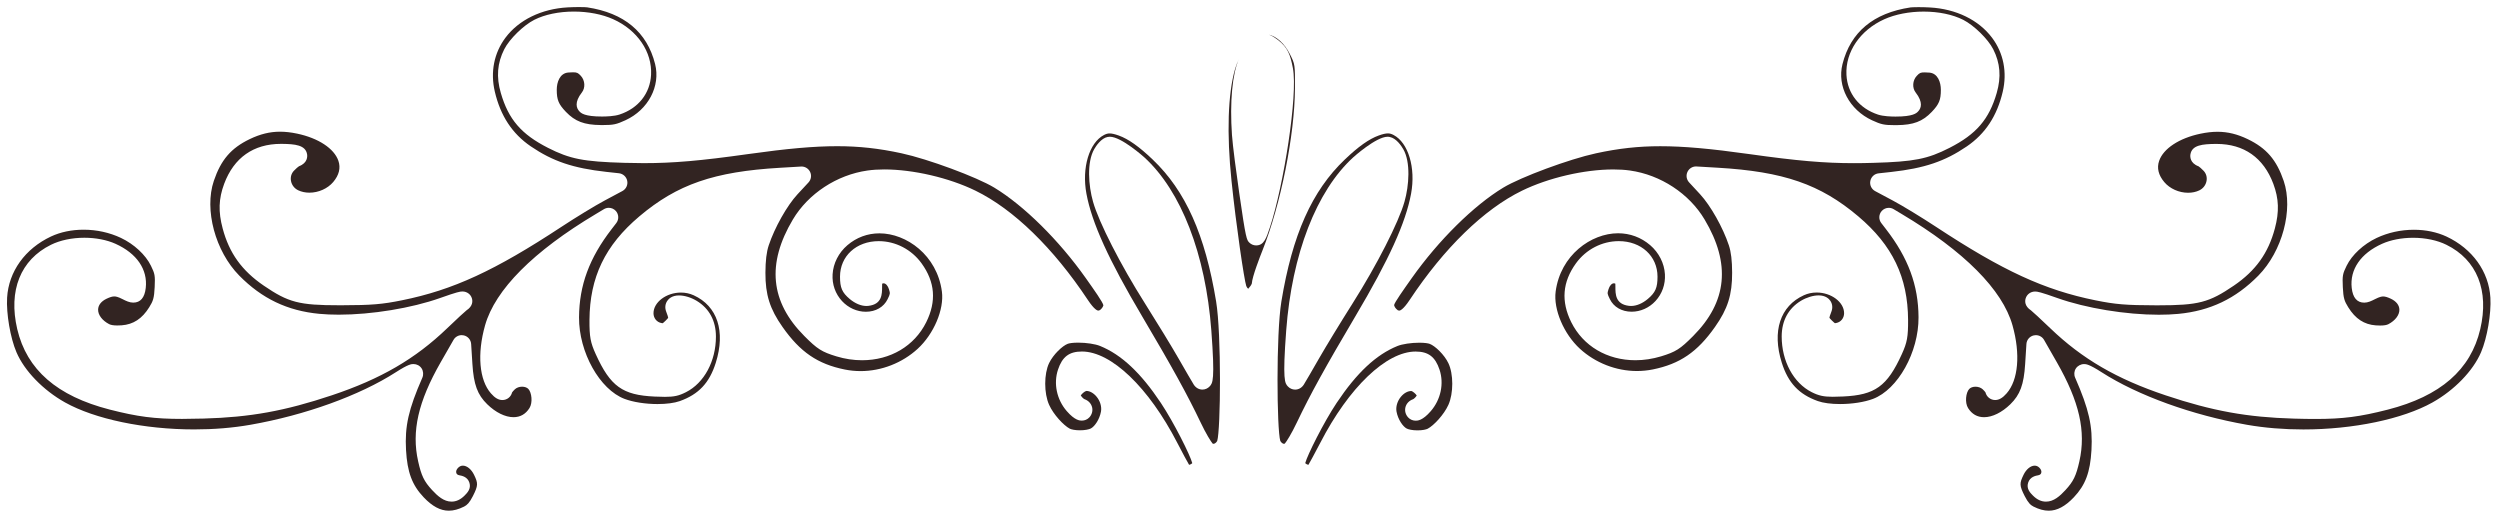 <?xml version="1.0" encoding="utf-8"?>
<!-- Generator: Adobe Illustrator 25.4.1, SVG Export Plug-In . SVG Version: 6.00 Build 0)  -->
<svg version="1.1" id="Layer_1" xmlns="http://www.w3.org/2000/svg" xmlns:xlink="http://www.w3.org/1999/xlink" x="0px" y="0px"
	 viewBox="0 0 792 164.79" style="enable-background:new 0 0 792 164.79;" xml:space="preserve">
<style type="text/css">
	.st0{fill:#322422;}
</style>
<g>
	<g>
		<g>
			<path class="st0" d="M395.43,91.49c-0.21-0.18-0.46-0.47-0.61-0.87c-0.65-1.89-3.21-19.11-4.68-33.36
				c-1.55-14.98-1.14-27.56,1.14-35.43c0.31-1.07,0.76-2.19,1.28-3.27c-0.01,0.01-0.01,0.02-0.02,0.04
				c-2.14,4.67-2.98,13.71-2.25,24.19c0.24,3.44,1.39,12.05,2.3,18.37c2.1,14.62,2.36,14.88,3.22,15.72l0,0
				c0.56,0.55,1.33,0.87,2.12,0.87c2.48,0,3.21-2.19,4.41-5.83c4.31-13.06,8.87-41.81,7.25-50.32c-0.82-4.34-1.66-6.55-4.74-8.95
				c-0.53-0.41-1.64-1.22-2.87-1.67c2.54,0.61,5.02,2.89,6.7,6.25c1.57,3.13,1.6,3.19,1.56,10.78c-0.08,14.77-4.5,36.82-10.28,51.3
				c-0.78,1.95-3.26,8.34-3.39,10.52C396.45,90.24,395.9,91.01,395.43,91.49z"/>
		</g>
		<g>
			<g>
				<path class="st0" d="M649.04,161.79c-1.51,0-3.08-0.43-4.82-1.3c-0.93-0.47-1.69-1.17-2.79-3.32c-1.73-3.41-1.65-4.08-0.38-6.73
					c0.85-1.77,2.24-2.92,3.54-2.92c0.56,0,1.06,0.22,1.51,0.68c0.51,0.51,0.73,1.13,0.56,1.64c-0.12,0.39-0.44,0.63-0.96,0.73
					c-0.78,0.14-2.6,0.47-3.19,2.36c-0.61,1.92,0.68,3.22,1.53,4.07c1.29,1.29,2.64,1.92,4.13,1.92c2.45,0,4.41-1.76,6.16-3.66
					c2.53-2.74,3.39-4.52,4.42-9.11c2.14-9.52,0-18.9-7.14-31.38l-4.05-7.08c-0.54-0.95-1.54-1.51-2.6-1.51
					c-0.23,0-0.45,0.03-0.68,0.08c-1.29,0.3-2.23,1.41-2.31,2.73l-0.4,6.32c-0.41,6.53-1.6,9.75-4.7,12.77
					c-2.67,2.6-5.7,4.09-8.31,4.09c-2.16,0-3.86-0.97-5.07-2.89c-1.08-1.72-0.71-4.92,0.36-6.05c0.42-0.45,1.16-0.72,1.98-0.72
					c0.89,0,1.72,0.3,2.29,0.82c0.42,0.39,0.73,0.76,0.88,0.98c0.34,1.39,1.58,2.42,3.07,2.42c1.23,0,2.38-0.67,3.64-2.12
					c3.7-4.21,4.41-12.47,1.85-21.54c-3.18-11.28-15.32-23.48-35.11-35.28l-2.54-1.52c-0.48-0.29-1.01-0.43-1.54-0.43
					c-0.83,0-1.65,0.35-2.24,1c-0.96,1.08-1.02,2.68-0.14,3.82l1.48,1.92c7.08,9.16,10.26,17.77,10.32,27.93
					c0.07,11.04-6.54,22.88-14.43,25.86c-2.71,1.02-6.61,1.63-10.42,1.63c-2.84,0-5.34-0.33-7.05-0.94
					c-5.99-2.13-9.41-5.77-11.42-12.15c-3.14-9.96-0.52-17.96,7-21.38c1.25-0.57,2.61-0.86,4.05-0.86c4.63,0,8.69,3.06,8.69,6.55
					c0,1.55-1.02,2.82-2.47,3.1c-0.22,0.04-0.36,0.06-0.44,0.07c-0.13-0.09-0.41-0.32-0.98-0.87c-0.5-0.49-0.69-0.74-0.76-0.85
					c0.02-0.21,0.14-0.71,0.63-1.95c0.46-1.2,0.33-2.44-0.34-3.43c-0.44-0.64-1.5-1.71-3.7-1.71c-1.74,0-3.83,0.64-5.61,1.71
					c-3.99,2.42-6.1,6.33-6.1,11.32c0,7.79,3.73,14.71,9.5,17.62c2.19,1.11,3.81,1.47,6.65,1.47c0.83,0,1.84-0.03,3.26-0.09
					c10.17-0.46,14.01-3.22,18.65-13.42c1.68-3.68,2.01-5.51,1.98-10.83c-0.07-13.54-4.94-23.66-15.78-32.82
					c-12.01-10.16-23.68-14.19-44.58-15.41l-6.64-0.39c-0.06,0-0.12-0.01-0.18-0.01c-1.16,0-2.21,0.67-2.71,1.72
					c-0.52,1.11-0.32,2.42,0.51,3.32l3.49,3.77c3.32,3.59,7.25,10.55,9.12,16.2c0.69,2.08,1.02,4.83,1.03,8.64
					c0.03,6.98-1.39,11.48-5.44,17.21c-5.59,7.94-11.11,11.71-19.69,13.45c-1.64,0.33-3.34,0.5-5.03,0.5
					c-6.59,0-13.17-2.57-18.06-7.05c-5.12-4.7-8.43-12.49-7.69-18.12c1.53-11.56,11.26-18.47,19.79-18.47
					c3.76,0,7.27,1.3,10.15,3.76c2.77,2.38,4.48,5.74,4.68,9.23c0.18,3.18-0.88,6.19-3,8.48c-1.98,2.15-4.73,3.38-7.55,3.38
					c-3.11,0-5.69-1.49-6.89-3.98c-0.85-1.76-0.85-1.76-0.44-3.12c0.34-1.12,1.03-1.9,1.7-1.9c0.15,0,0.31,0.04,0.47,0.12
					c0.01,0.21,0.02,0.52,0.02,0.98c0,2.33,0,5.53,4.3,6.04c0.22,0.03,0.43,0.04,0.65,0.04c1.72,0,3.61-0.79,5.31-2.22
					c2.42-2.04,3.08-3.56,3.08-7.05c0-6.53-5.16-11.27-12.27-11.27c-5.31,0-10.37,2.62-13.56,7.02c-4.29,5.93-4.78,12.04-1.49,18.67
					c3.75,7.54,11.35,12.04,20.33,12.04c2.69,0,5.42-0.42,8.12-1.23c4.63-1.41,6.06-2.31,10.17-6.45
					c10.78-10.82,11.97-22.89,3.62-36.9c-4.88-8.21-13.93-14.15-23.63-15.52c-1.61-0.23-3.39-0.34-5.3-0.34
					c-9.19,0-20.54,2.64-28.92,6.73c-12.04,5.87-24.68,18.16-35.58,34.6c-2.14,3.23-3.11,3.39-3.28,3.39
					c-0.13,0-0.31-0.05-0.51-0.13c-0.25-0.14-0.8-0.73-0.97-1.11c-0.14-0.34-0.18-0.46-0.18-0.5c0.13-0.83,2.93-4.78,5.63-8.6
					c8.48-11.97,19.58-22.94,28.96-28.62c5.56-3.36,20.94-9.05,29.4-10.88c7.16-1.55,13.43-2.24,20.34-2.24
					c7.37,0,15.82,0.75,28.26,2.5c15.03,2.12,23.69,2.87,33.09,2.87c1.94,0,3.96-0.03,6.16-0.1c12.88-0.36,17.16-1.2,24.12-4.75
					c8.48-4.32,12.53-9.03,14.95-17.38c1.47-5.08,1.12-9.49-1.11-13.87c-1.64-3.22-6.08-7.57-9.5-9.31
					c-3.32-1.68-7.77-2.61-12.53-2.61c-4.56,0-8.99,0.86-12.46,2.42c-7.67,3.45-12.38,10.37-12,17.63c0.31,5.91,4.04,10.61,10,12.58
					c1.66,0.55,4.19,0.63,5.56,0.63c5.56,0,6.61-1.08,7.11-1.6c1-1.01,1.7-2.89-0.75-6.04c-1.14-1.46-0.99-3.81,0.34-5.24
					c0.92-0.99,1.22-1.12,2.52-1.12c0.41,0,0.9,0.02,1.5,0.07c2.68,0.23,3.63,3.08,3.63,5.46c0,3.19-0.57,4.56-2.89,6.99
					c-2.92,3.05-5.81,4.14-11.05,4.19l-0.79,0c-3.21,0-4.2-0.21-7.06-1.53c-7.2-3.32-11.14-10.8-9.38-17.79
					c2.55-10.15,9.79-16.2,21.53-17.97c0.23-0.03,1.02-0.09,2.54-0.09c1.16,0,2.44,0.03,3.61,0.1c8.3,0.45,15.48,3.96,19.72,9.61
					c3.62,4.84,4.82,10.9,3.37,17.09c-1.79,7.66-5.52,13.32-11.4,17.33c-6.95,4.73-13.43,6.92-23.91,8.08l-4.02,0.44
					c-1.31,0.14-2.37,1.12-2.62,2.42c-0.25,1.29,0.37,2.59,1.53,3.21l5.62,3c3.04,1.62,9.18,5.36,13.67,8.32
					c21.15,13.92,34.37,20.02,50.52,23.28c6.29,1.28,9.68,1.56,19.09,1.58l0.76,0c12.76,0,16.12-0.88,23.98-6.24
					c6.91-4.71,10.91-10.3,12.99-18.1c1.42-5.32,1.28-9.42-0.48-14.14c-3.09-8.28-9.31-12.65-17.99-12.65l-0.34,0
					c-4.06,0.05-7.46,0.33-7.94,3.31c-0.1,0.63-0.21,2.75,2.57,3.78c0.27,0.18,0.95,0.72,1.62,1.44c0.81,0.86,1.14,2.04,0.91,3.23
					c-0.25,1.3-1.09,2.38-2.3,2.96c-1.03,0.49-2.25,0.75-3.52,0.75c-2.9,0-5.8-1.29-7.56-3.38c-1.86-2.21-2.41-4.47-1.63-6.73
					c1.34-3.89,6.35-7.19,13.08-8.6c1.95-0.41,3.72-0.61,5.42-0.61c3.22,0,6.27,0.74,9.58,2.34c5.93,2.86,9.12,6.57,11.39,13.25
					c3.08,9.11-0.46,22.28-8.05,29.99c-7.2,7.3-15.26,11.15-25.36,12.11c-1.89,0.18-3.96,0.27-6.16,0.27
					c-10.46,0-23.07-2.07-32.12-5.28c-5.4-1.92-6.34-2.07-7.07-2.07c-1.42,0-2.62,0.89-3.01,2.21c-0.24,0.83-0.34,2.42,1.7,3.76
					c0.51,0.4,2.91,2.59,6.12,5.67c10.1,9.7,21.03,16.06,36.55,21.25c14.83,4.96,25.84,6.95,40.63,7.37
					c2.64,0.08,4.87,0.11,6.81,0.11c8.71,0,14.07-0.69,22.93-2.96c16.69-4.28,26.27-12.62,29.29-25.49
					c2.87-12.22-1.04-21.97-10.72-26.73c-2.89-1.43-6.65-2.22-10.56-2.22c-3.61,0-7.11,0.68-9.86,1.92
					c-6.74,3.04-10.23,8.14-9.58,13.98c0.35,3.08,1.68,4.65,3.97,4.65c1.17,0,2.24-0.51,3.43-1.12c1.44-0.74,2.13-0.84,2.57-0.84
					c0.62,0,1.37,0.22,2.43,0.72c1.71,0.81,2.67,2.04,2.7,3.45c0.03,1.71-1.31,3.48-3.5,4.62c-0.55,0.28-1.38,0.42-2.56,0.42
					c-0.43,0-0.9-0.02-1.4-0.05c-3.7-0.26-6.48-2.08-8.74-5.73c-1.22-1.97-1.55-2.85-1.72-6.38c-0.18-3.71-0.03-4.24,1.19-6.75
					c1.69-3.47,5.34-6.85,9.51-8.83c3.6-1.7,7.69-2.6,11.82-2.6c3.74,0,7.31,0.75,10.32,2.15c8.22,3.86,13.42,11.1,13.91,19.37
					c0.3,5.03-1.03,12.78-2.96,17.28c-2.54,5.92-8.45,12.02-15.41,15.92c-9.43,5.27-25.1,8.54-40.88,8.54
					c-6.25,0-12.25-0.5-17.83-1.47c-17.37-3.05-34.59-9.27-46.06-16.64c-4.04-2.6-4.97-2.6-5.59-2.6c-1.01,0-2.04,0.54-2.59,1.39
					c-0.57,0.87-0.65,1.97-0.22,2.94c4.38,10,5.59,15.36,5.16,22.93c-0.4,7.02-1.91,11.07-5.59,14.95
					C654.28,160.41,651.68,161.79,649.04,161.79z"/>
			</g>
			<g>
				<path class="st0" d="M406.77,140.6c-0.3,0-0.77-0.24-1.17-0.9c-1.1-3.53-1.36-33.82,0.34-44.19
					c3.49-21.17,9.68-35.04,20.08-44.96c4.3-4.11,7.71-6.53,10.75-7.62c1.27-0.46,2.2-0.67,2.92-0.67c0.59,0,1.1,0.14,1.77,0.49
					c4.69,2.43,7.09,10.42,5.57,18.6c-1.71,9.25-6.99,20.87-17.64,38.84c-9.53,16.1-14.38,24.9-18.53,33.62
					c-1.75,3.68-3.28,6.08-3.83,6.72C406.95,140.58,406.86,140.6,406.77,140.6L406.77,140.6z M439.59,43.32
					c-3.63,0-10.82,6.46-10.89,6.53c-11.67,10.66-19.41,30.65-21.23,54.85c-1.19,15.86-0.43,16.68,0.53,17.72
					c0.59,0.64,1.43,1.01,2.29,1.01c1.1,0,2.1-0.57,2.74-1.56c0.44-0.68,2.8-4.75,4.72-8.11c2.2-3.84,7.05-11.8,10.82-17.75
					c7.63-12.06,14.51-25.55,16.36-32.06c1.48-5.17,1.99-12.6-0.37-16.69c-0.59-1.03-2.2-3.46-4.27-3.86
					C440.08,43.34,439.84,43.32,439.59,43.32z"/>
			</g>
			<g>
				<path class="st0" d="M414.51,147.25c-0.39-0.06-0.83-0.31-1.02-0.52c0.66-2.52,5.84-12.91,9.96-19.09
					c6.37-9.54,12.48-15.27,19.25-18.02c1.52-0.62,4.37-1.05,6.93-1.05c1.73,0,2.84,0.19,3.31,0.37c1.71,0.65,4.6,3.39,5.9,6.1
					c1.65,3.41,1.65,9.59,0.01,13.22c-1.39,3.08-4.6,6.53-6.56,7.56c-0.49,0.25-1.67,0.52-3.21,0.52c0,0,0,0,0,0
					c-1.62,0-2.89-0.29-3.44-0.58c-1.19-0.62-2.75-2.83-3.22-5.34c-0.29-1.54,0.25-3.36,1.4-4.74c0.96-1.15,2.16-1.81,3.3-1.81
					c0.42,0.08,1.35,0.86,1.7,1.42c-0.25,0.45-0.84,1.06-1.17,1.19c-1.25,0.44-2.13,1.38-2.42,2.58c-0.27,1.14,0.07,2.34,0.9,3.21
					c0.6,0.64,1.44,1,2.36,1c0,0,0,0,0,0c0.59,0,2.17,0,4.78-3.02c3.17-3.67,4.24-8.7,2.78-13.12c-1.36-4.09-3.55-5.76-7.58-5.76
					c-9.29,0-21.16,11.36-30.22,28.94C416.49,143.69,415.08,146.27,414.51,147.25z"/>
			</g>
		</g>
		<g>
			<g>
				<path class="st0" d="M142.17,161.79c-2.65,0-5.24-1.39-7.94-4.24c-3.68-3.88-5.2-7.94-5.6-14.96
					c-0.42-7.57,0.78-12.93,5.17-22.94c0.41-0.93,0.32-2.09-0.23-2.94c-0.57-0.87-1.54-1.38-2.59-1.38c-0.62,0-1.55,0-5.59,2.6
					c-11.47,7.37-28.69,13.59-46.06,16.64c-5.58,0.98-11.58,1.47-17.83,1.47c-15.78,0-31.45-3.27-40.88-8.54
					c-6.97-3.9-12.88-10-15.41-15.92c-1.93-4.5-3.26-12.25-2.96-17.28c0.49-8.27,5.69-15.52,13.91-19.38
					c3.01-1.41,6.58-2.15,10.32-2.15c4.14,0,8.23,0.9,11.83,2.6c4.18,1.98,7.82,5.36,9.51,8.83c1.22,2.5,1.36,3.04,1.18,6.75
					c-0.17,3.53-0.5,4.41-1.72,6.38c-2.26,3.64-5.04,5.46-8.74,5.73c-0.5,0.04-0.97,0.05-1.4,0.05c-1.17,0-2.01-0.14-2.56-0.42
					c-2.19-1.14-3.53-2.91-3.5-4.61c0.03-1.41,0.98-2.64,2.7-3.45c1.05-0.5,1.8-0.72,2.43-0.72c0.44,0,1.14,0.1,2.57,0.84
					c1.19,0.61,2.26,1.12,3.43,1.12c2.28,0,3.62-1.56,3.96-4.65c0.66-5.84-2.83-10.94-9.57-13.98c-2.75-1.24-6.26-1.92-9.87-1.92
					c-3.92,0-7.67,0.79-10.57,2.22C6.5,82.3,2.6,92.04,5.46,104.26c3.03,12.88,12.61,21.21,29.29,25.49
					c8.86,2.27,14.22,2.96,22.93,2.96c1.95,0,4.18-0.04,6.82-0.11c14.78-0.41,25.79-2.41,40.63-7.37
					c15.53-5.19,26.46-11.55,36.55-21.25c3.2-3.08,5.61-5.27,6.12-5.67c2.04-1.33,1.95-2.93,1.71-3.76
					c-0.38-1.32-1.59-2.21-3.01-2.21c-0.73,0-1.67,0.15-7.07,2.07c-9.05,3.21-21.66,5.28-32.12,5.28c-2.2,0-4.27-0.09-6.16-0.27
					c-10.1-0.96-18.16-4.81-25.36-12.12c-7.59-7.71-11.13-20.88-8.05-29.99c2.26-6.67,5.45-10.39,11.39-13.25
					c3.32-1.59,6.36-2.34,9.58-2.34c1.69,0,3.46,0.2,5.41,0.61c6.73,1.42,11.74,4.71,13.08,8.6c0.78,2.26,0.23,4.52-1.63,6.73
					c-1.76,2.08-4.65,3.38-7.56,3.38c-1.27,0-2.49-0.26-3.52-0.75c-1.21-0.57-2.05-1.65-2.3-2.95c-0.23-1.19,0.1-2.37,0.9-3.22
					c0.68-0.73,1.36-1.28,1.63-1.45c2.78-1.05,2.67-3.15,2.57-3.78c-0.48-2.97-3.88-3.26-7.95-3.31l-0.34,0
					c-8.68,0-14.89,4.37-17.98,12.65c-1.76,4.73-1.9,8.83-0.48,14.14c2.07,7.8,6.08,13.38,12.99,18.1
					c7.86,5.37,11.22,6.24,23.98,6.24l0.76,0c9.42-0.02,12.81-0.3,19.1-1.58c16.15-3.27,29.37-9.36,50.52-23.28
					c4.52-2.98,10.65-6.71,13.68-8.33l5.61-3c1.16-0.62,1.78-1.92,1.53-3.21c-0.25-1.29-1.31-2.27-2.62-2.42l-4.02-0.44
					c-10.48-1.16-16.97-3.35-23.91-8.08c-5.88-4.01-9.61-9.68-11.4-17.33c-1.45-6.18-0.25-12.25,3.37-17.09
					c4.23-5.65,11.42-9.15,19.72-9.61c1.16-0.06,2.45-0.1,3.61-0.1c1.52,0,2.32,0.06,2.55,0.09c11.73,1.77,18.98,7.82,21.53,17.97
					c1.76,6.99-2.18,14.48-9.38,17.79c-2.86,1.32-3.85,1.53-7.06,1.53l-0.78,0c-5.25-0.05-8.14-1.15-11.05-4.19
					c-2.32-2.43-2.89-3.8-2.89-6.99c0-2.38,0.95-5.23,3.63-5.46c0.6-0.05,1.08-0.07,1.49-0.07c1.28,0,1.61,0.15,2.52,1.13
					c1.32,1.43,1.47,3.78,0.33,5.24c-2.45,3.13-1.76,5.02-0.75,6.05c0.5,0.51,1.56,1.59,7.1,1.59c1.36,0,3.9-0.08,5.56-0.63
					c5.96-1.96,9.69-6.67,10-12.58c0.38-7.26-4.33-14.17-12-17.62c-3.47-1.56-7.9-2.42-12.46-2.42c-4.76,0-9.21,0.93-12.53,2.61
					c-3.42,1.73-7.87,6.08-9.51,9.31c-2.22,4.38-2.58,8.79-1.1,13.87c2.42,8.36,6.47,13.07,14.94,17.38
					c6.96,3.54,11.25,4.38,24.13,4.75c2.2,0.06,4.22,0.1,6.16,0.1c9.4,0,18.05-0.75,33.09-2.87c12.44-1.75,20.89-2.5,28.25-2.5
					c6.91,0,13.18,0.69,20.35,2.24c8.46,1.83,23.84,7.52,29.4,10.88c9.38,5.68,20.48,16.64,28.96,28.62
					c2.7,3.81,5.49,7.76,5.62,8.68c0,0,0-0.01,0-0.01c-0.01,0-0.05,0.13-0.18,0.44c-0.16,0.37-0.7,0.96-0.98,1.1
					c-0.19,0.08-0.37,0.13-0.5,0.13c-0.17,0-1.14-0.16-3.28-3.39c-10.91-16.44-23.54-28.73-35.59-34.6
					c-8.38-4.09-19.73-6.73-28.92-6.73c-1.91,0-3.69,0.12-5.3,0.35c-9.69,1.37-18.75,7.32-23.63,15.52
					c-8.34,14.01-7.15,26.08,3.63,36.9c4.11,4.14,5.54,5.04,10.17,6.45c2.69,0.82,5.43,1.23,8.12,1.23c8.98,0,16.58-4.5,20.33-12.04
					c3.29-6.64,2.81-12.74-1.48-18.67c-3.19-4.4-8.26-7.02-13.56-7.02c-7.11,0-12.27,4.74-12.27,11.27c0,3.49,0.66,5.01,3.07,7.05
					c1.71,1.43,3.59,2.22,5.31,2.22c0.21,0,0.42-0.01,0.63-0.04c4.32-0.51,4.32-3.71,4.32-6.04c0-0.46,0.01-0.78,0.02-0.98
					c0.17-0.08,0.33-0.12,0.47-0.12c0.66,0,1.36,0.78,1.69,1.89c0.41,1.38,0.41,1.38-0.43,3.13c-1.21,2.5-3.78,3.99-6.89,3.99
					c-2.81,0-5.56-1.23-7.55-3.38c-2.12-2.29-3.18-5.3-2.99-8.48c0.2-3.48,1.91-6.84,4.69-9.22c2.87-2.46,6.38-3.76,10.15-3.76
					c8.53,0,18.27,6.91,19.79,18.47c0.74,5.63-2.56,13.42-7.69,18.12c-4.89,4.48-11.48,7.05-18.06,7.05c-1.7,0-3.39-0.17-5.03-0.5
					c-8.58-1.74-14.1-5.51-19.69-13.45c-4.04-5.73-5.47-10.24-5.44-17.21c0.02-3.8,0.34-6.55,1.04-8.65
					c1.88-5.65,5.8-12.62,9.12-16.2l3.49-3.76c0.83-0.9,1.04-2.21,0.51-3.32c-0.5-1.05-1.56-1.72-2.71-1.72
					c-0.06,0-0.12,0-0.18,0.01l-6.64,0.39c-20.9,1.22-32.57,5.25-44.59,15.41c-10.84,9.16-15.7,19.29-15.78,32.82
					c-0.03,5.33,0.31,7.15,1.99,10.83c4.64,10.2,8.48,12.96,18.66,13.42c1.42,0.07,2.43,0.09,3.26,0.09c2.88,0,4.43-0.34,6.66-1.48
					c5.77-2.91,9.49-9.83,9.49-17.62c0-4.99-2.11-8.9-6.1-11.32c-1.77-1.07-3.87-1.71-5.61-1.71c-2.2,0-3.27,1.07-3.7,1.71
					c-0.68,0.99-0.81,2.23-0.35,3.41c0.49,1.25,0.61,1.76,0.63,1.97c-0.07,0.11-0.26,0.35-0.76,0.85c-0.56,0.55-0.84,0.78-0.98,0.87
					c-0.08-0.01-0.22-0.03-0.43-0.07c-1.46-0.28-2.48-1.56-2.48-3.1c0-3.49,4.06-6.55,8.69-6.55c1.43,0,2.79,0.29,4.04,0.86
					c7.52,3.42,10.14,11.41,7,21.38c-2.01,6.38-5.42,10.01-11.42,12.15c-1.7,0.6-4.2,0.93-7.04,0.93c-3.82,0-7.71-0.61-10.42-1.63
					c-7.9-2.97-14.51-14.81-14.44-25.85c0.07-10.16,3.25-18.77,10.32-27.93l1.48-1.92c0.88-1.14,0.82-2.75-0.13-3.83
					c-0.59-0.66-1.41-1.01-2.24-1.01c-0.53,0-1.06,0.14-1.54,0.43l-2.55,1.53c-19.79,11.8-31.93,24-35.11,35.28
					c-2.56,9.07-1.85,17.33,1.86,21.55c1.27,1.46,2.4,2.11,3.64,2.11c1.48,0,2.72-1.01,3.06-2.41c0.15-0.21,0.45-0.59,0.88-0.99
					c0.57-0.53,1.41-0.83,2.29-0.83c0.82,0,1.56,0.27,1.98,0.71c1.07,1.13,1.44,4.34,0.36,6.06c-1.21,1.92-2.91,2.89-5.07,2.89
					c-2.61,0-5.64-1.49-8.31-4.09c-3.1-3.02-4.29-6.24-4.7-12.77l-0.4-6.32c-0.08-1.32-1.02-2.43-2.31-2.73
					c-0.23-0.05-0.46-0.08-0.68-0.08c-1.06,0-2.06,0.56-2.6,1.51l-4.06,7.08c-7.14,12.48-9.27,21.87-7.14,31.38
					c1.02,4.58,1.89,6.37,4.42,9.11c1.76,1.9,3.72,3.66,6.16,3.66c1.48,0,2.83-0.62,4.12-1.91c0.86-0.87,2.15-2.16,1.54-4.08
					c-0.6-1.9-2.42-2.22-3.19-2.36c-0.52-0.09-0.84-0.34-0.96-0.73c-0.16-0.51,0.05-1.12,0.57-1.64c0.46-0.45,0.95-0.68,1.51-0.68
					c1.3,0,2.69,1.15,3.55,2.92c1.27,2.64,1.35,3.32-0.38,6.73c-1.09,2.15-1.85,2.84-2.78,3.32
					C145.26,161.37,143.68,161.79,142.17,161.79z"/>
			</g>
			<g>
				<path class="st0" d="M384.44,140.6c-0.09,0-0.18-0.02-0.27-0.06c-0.55-0.65-2.08-3.05-3.82-6.72
					c-4.16-8.73-9.01-17.53-18.53-33.62c-10.65-17.98-15.92-29.6-17.64-38.84c-1.52-8.18,0.88-16.17,5.57-18.6
					c0.67-0.34,1.18-0.49,1.77-0.49c0.72,0,1.65,0.21,2.92,0.67c3.03,1.09,6.45,3.51,10.75,7.62c10.4,9.92,16.59,23.79,20.08,44.96
					c1.7,10.36,1.44,40.66,0.34,44.19C385.22,140.36,384.74,140.6,384.44,140.6L384.44,140.6z M351.62,43.32
					c-0.25,0-0.5,0.02-0.73,0.07c-2.04,0.4-3.65,2.83-4.24,3.86c-2.36,4.09-1.85,11.52-0.37,16.69c1.86,6.53,8.74,20.01,16.37,32.06
					c3.8,6.01,8.66,13.97,10.82,17.75c1.92,3.36,4.27,7.41,4.72,8.11c0.64,0.99,1.64,1.56,2.74,1.56c0.86,0,1.7-0.37,2.29-1.01
					c0.96-1.04,1.72-1.86,0.53-17.72c-1.82-24.2-9.56-44.19-21.23-54.85C362.44,49.78,355.26,43.32,351.62,43.32z"/>
			</g>
			<g>
				<path class="st0" d="M376.7,147.25c-0.57-0.97-1.95-3.51-3.73-6.95c-9.07-17.58-20.93-28.94-30.22-28.94
					c-4.03,0-6.23,1.67-7.58,5.75c-1.46,4.42-0.4,9.45,2.77,13.12c2.62,3.02,4.19,3.02,4.78,3.02c0.92,0,1.76-0.36,2.38-1.02
					c0.81-0.86,1.15-2.06,0.88-3.19c-0.29-1.19-1.16-2.13-2.41-2.58c-0.34-0.13-0.92-0.74-1.18-1.19c0.35-0.55,1.29-1.34,1.77-1.42
					c1.07,0,2.28,0.66,3.23,1.81c1.15,1.38,1.68,3.19,1.4,4.74c-0.46,2.51-2.02,4.72-3.21,5.34c-0.56,0.29-1.83,0.58-3.45,0.58
					c-1.54,0-2.73-0.26-3.23-0.52c-1.94-1.02-5.16-4.47-6.54-7.55c-1.65-3.64-1.64-9.82,0-13.23c1.31-2.71,4.19-5.45,5.9-6.1
					c0.47-0.18,1.59-0.37,3.31-0.37c2.57,0,5.42,0.43,6.93,1.05c6.78,2.76,12.89,8.49,19.25,18.03c4.12,6.18,9.31,16.57,9.96,19.09
					C377.53,146.94,377.09,147.19,376.7,147.25z"/>
			</g>
		</g>
	</g>
</g>
</svg>
